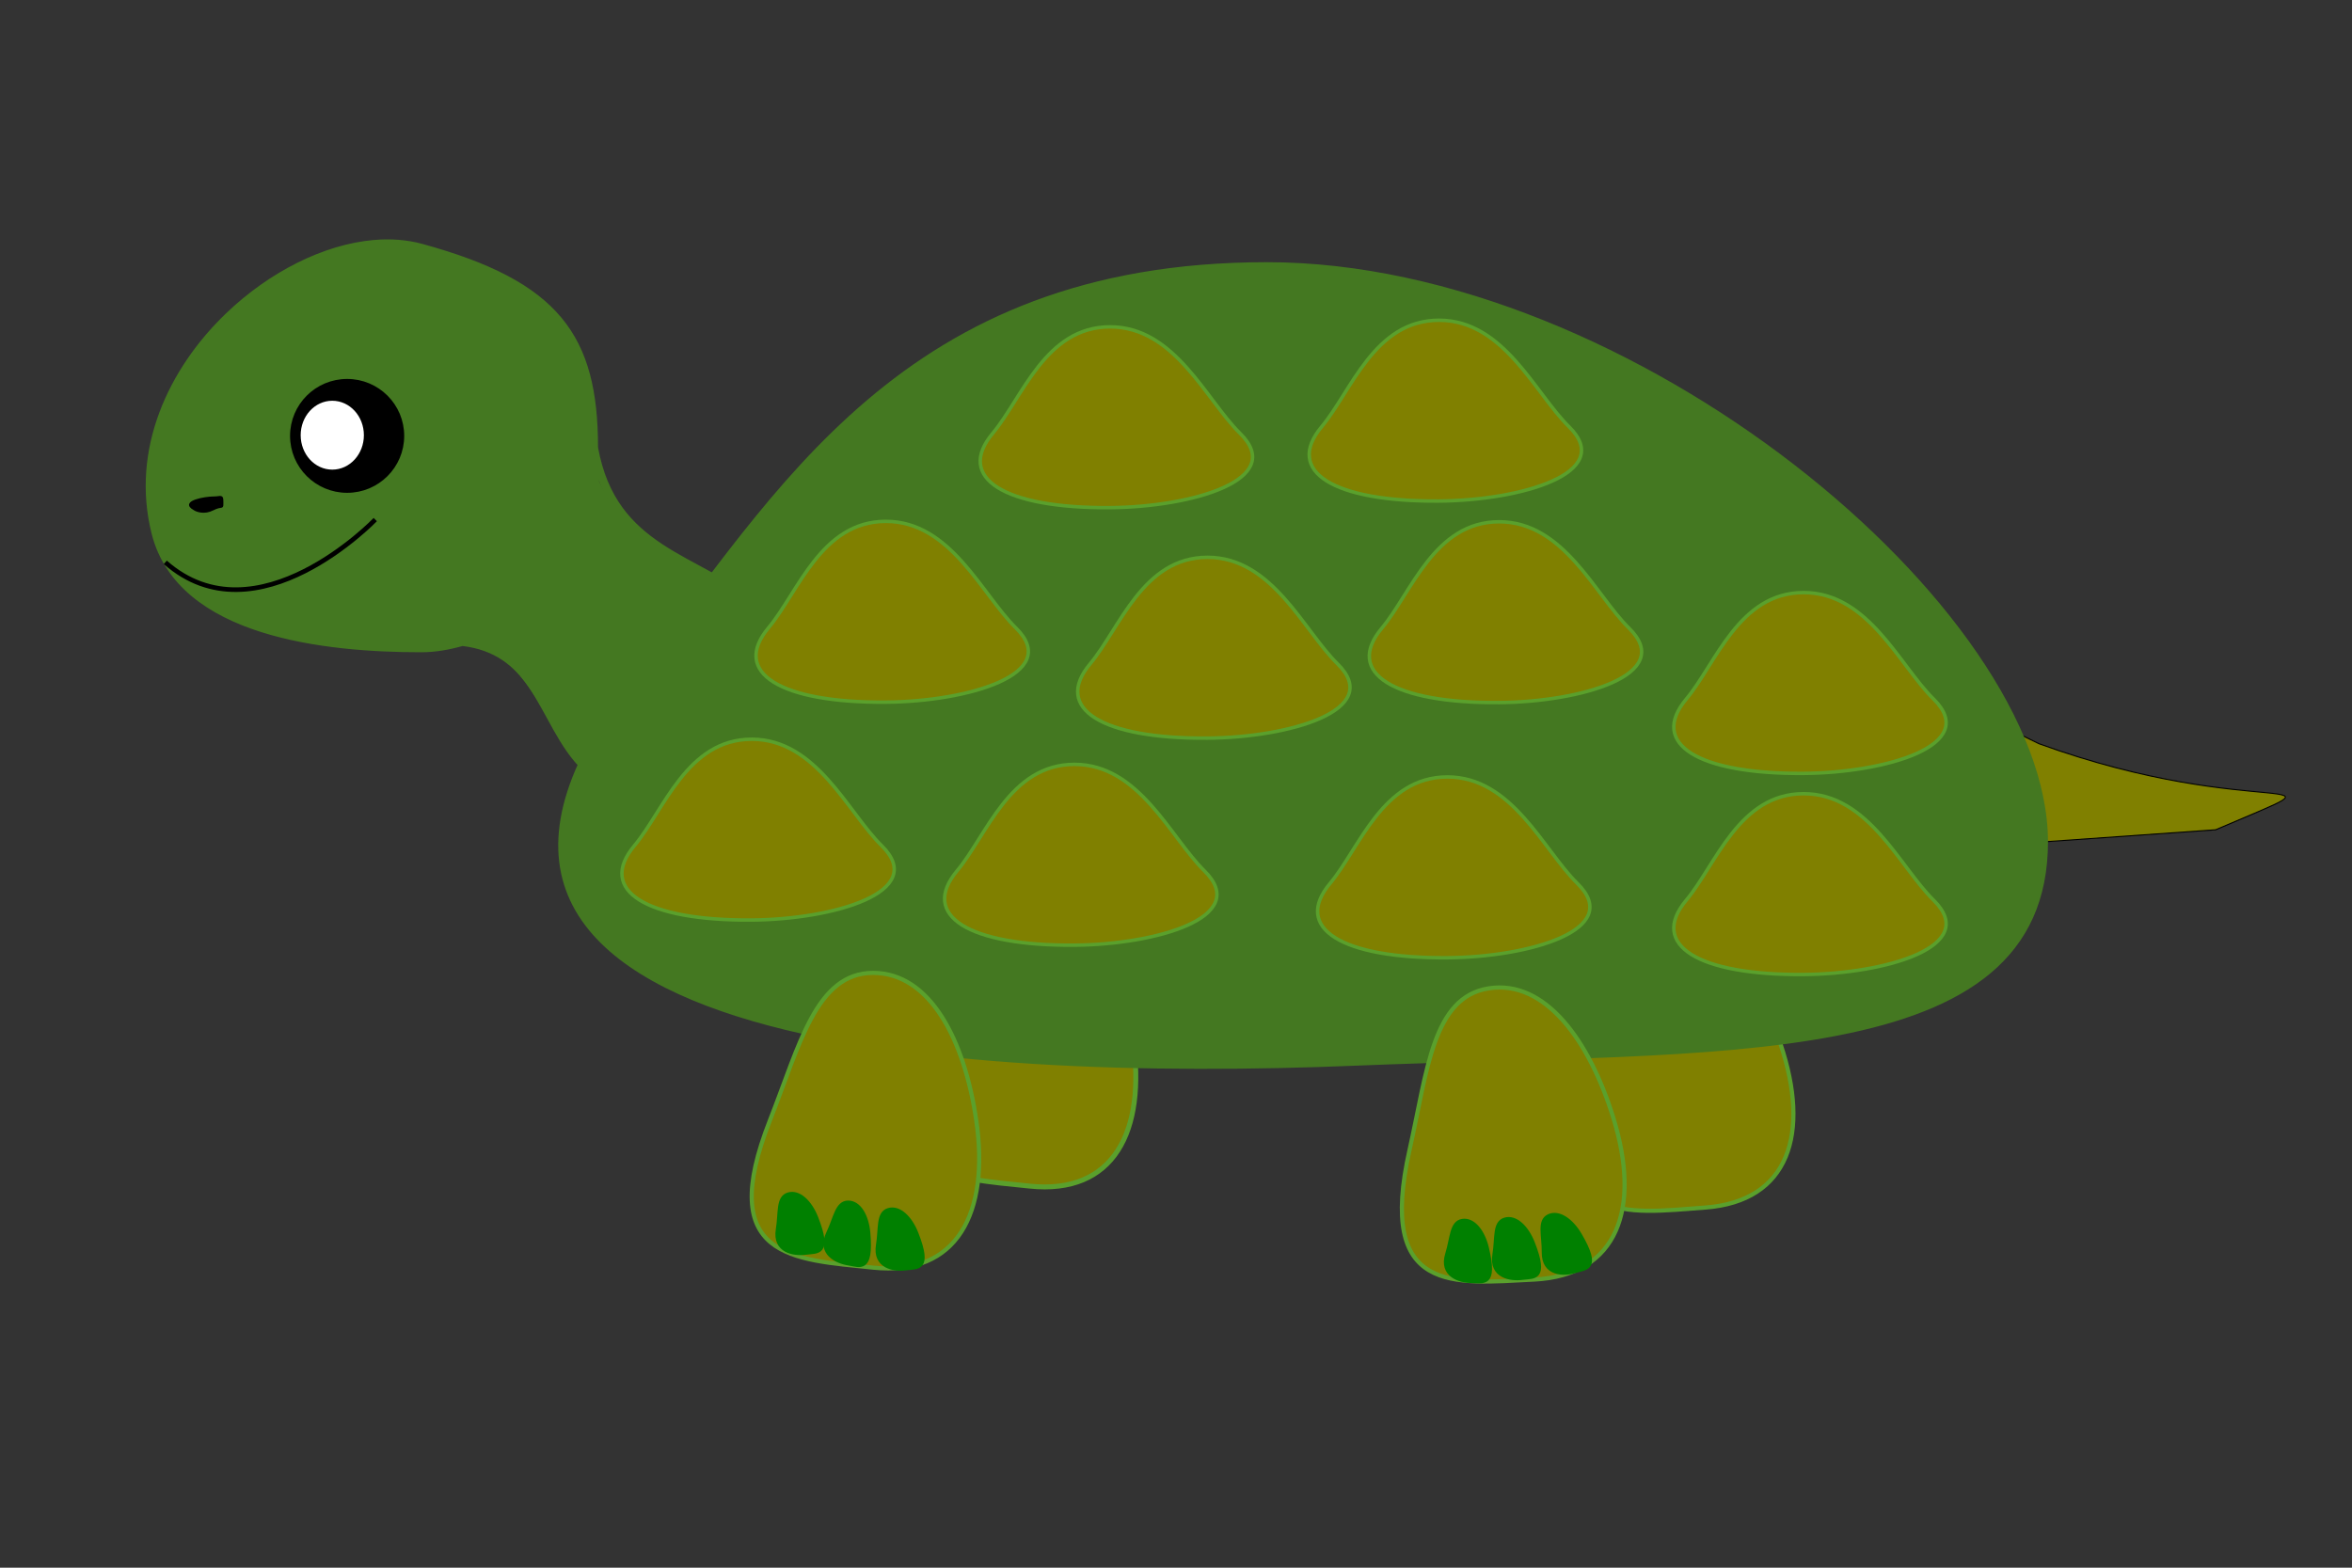 <?xml version="1.0" encoding="UTF-8" standalone="no"?>
<!-- Created with Inkscape (http://www.inkscape.org/) -->

<svg
   xmlns:dc="http://purl.org/dc/elements/1.1/"
   xmlns:cc="http://creativecommons.org/ns#"
   xmlns:rdf="http://www.w3.org/1999/02/22-rdf-syntax-ns#"
   xmlns:svg="http://www.w3.org/2000/svg"
   xmlns="http://www.w3.org/2000/svg"
   xmlns:sodipodi="http://sodipodi.sourceforge.net/DTD/sodipodi-0.dtd"
   xmlns:inkscape="http://www.inkscape.org/namespaces/inkscape"
   width="300mm"
   height="200mm"
   viewBox="0 0 300 200"
   version="1.1"
   id="svg4533"
   sodipodi:docname="turtle.svg"
   inkscape:version="0.92.0 r15299"
   inkscape:export-filename="C:\Project\Inkspace Images\turtle\turtle.png"
   inkscape:export-xdpi="90"
   inkscape:export-ydpi="90">
  <rect x="0" y="0" width="300" height="200" fill="#333333" stroke="none"/>
  <defs
     id="defs4527" />
  <sodipodi:namedview
     id="base"
     pagecolor="#ffffff"
     bordercolor="#666666"
     borderopacity="1.0"
     inkscape:pageopacity="0.0"
     inkscape:pageshadow="2"
     inkscape:zoom="0.98994949"
     inkscape:cx="366.49698"
     inkscape:cy="439.88406"
     inkscape:document-units="mm"
     inkscape:current-layer="layer1"
     showgrid="false"
     inkscape:window-width="1366"
     inkscape:window-height="705"
     inkscape:window-x="-8"
     inkscape:window-y="-8"
     inkscape:window-maximized="1" />
  <g
     inkscape:label="Layer 1"
     inkscape:groupmode="layer"
     id="layer1"
     transform="translate(0,-97)">
    <path
       style="fill:#808000;stroke:#000000;stroke-width:0.132;stroke-miterlimit:4;stroke-dasharray:none;stroke-opacity:1"
       inkscape:transform-center-x="-0.87783072"
       inkscape:transform-center-y="-5.4885269"
       d="m 282.604,202.86 -21.646,1.52 -15.209,-5.041 3.069,-12.945 v 0 l 11.262,5.489 c 28.17,10.215 41.581,2.785 22.524,10.977 z"
       id="path4514"
       inkscape:connector-curvature="0"
       sodipodi:nodetypes="ccccccc" />
    <path
       style="fill:#808000;fill-opacity:1;stroke:#5aa02c;stroke-width:0.529;stroke-miterlimit:4;stroke-dasharray:none;stroke-opacity:1"
       d="m 227.117,230.22 c 3.804,11.339 1.122,20.042 -9.612,20.836 -10.243,0.758 -19.994,2.446 -16.282,-16.17 2.018,-10.119 2.462,-19.548 9.612,-20.836 7.151,-1.289 12.983,6.335 16.282,16.17 z"
       id="path5101-08"
       inkscape:connector-curvature="0"
       sodipodi:nodetypes="sssss" />
    <path
       style="fill:#808000;fill-opacity:1;stroke:#5aa02c;stroke-width:0.629;stroke-miterlimit:4;stroke-dasharray:none;stroke-opacity:1"
       d="m 144.496,229.518 c 1.732,11.834 -2.45,19.923 -13.156,18.801 -10.215,-1.071 -20.111,-1.139 -13.156,-18.801 3.78,-9.6 5.89,-18.801 13.156,-18.801 7.266,-1e-5 11.653,8.537 13.156,18.801 z"
       id="path5101-6"
       inkscape:connector-curvature="0"
       sodipodi:nodetypes="sssss" />
    <path
       style="fill:#447821;stroke:#447821;stroke-width:0.529;stroke-miterlimit:4;stroke-dasharray:none;stroke-opacity:1"
       d="m 260.958,204.38 c 0,29.413 -41.539,26.402 -88.03,28.31 -50.899,2.089 -128.843,-2.353 -91.81,-49.477 18.174,-23.126 33.94,-52.5 80.471,-52.5 46.53,1e-5 99.37,44.254 99.37,73.667 z"
       id="path5080"
       inkscape:connector-curvature="0"
       sodipodi:nodetypes="sssss" />
    <path
       style="color:#000000;font-style:normal;font-variant:normal;font-weight:normal;font-stretch:normal;font-size:medium;line-height:normal;font-family:sans-serif;font-variant-ligatures:normal;font-variant-position:normal;font-variant-caps:normal;font-variant-numeric:normal;font-variant-alternates:normal;font-feature-settings:normal;text-indent:0;text-align:start;text-decoration:none;text-decoration-line:none;text-decoration-style:solid;text-decoration-color:#000000;letter-spacing:normal;word-spacing:normal;text-transform:none;writing-mode:lr-tb;direction:ltr;text-orientation:mixed;dominant-baseline:auto;baseline-shift:baseline;text-anchor:start;white-space:normal;shape-padding:0;clip-rule:nonzero;display:inline;overflow:visible;visibility:visible;opacity:1;isolation:auto;mix-blend-mode:normal;color-interpolation:sRGB;color-interpolation-filters:linearRGB;solid-color:#000000;solid-opacity:1;vector-effect:none;fill:#447821;fill-opacity:1;fill-rule:nonzero;stroke:#447821;stroke-width:0.588;stroke-linecap:butt;stroke-linejoin:miter;stroke-miterlimit:4;stroke-dasharray:none;stroke-dashoffset:0;stroke-opacity:1;color-rendering:auto;image-rendering:auto;shape-rendering:auto;text-rendering:auto;enable-background:accumulate"
       d="m 47.737,127.908 c -6.321,0.537 -13.225,4.028 -18.7,9.281 -7.3,7.005 -12.078,17.204 -9.411,27.828 1.634,6.511 7.165,10.242 13.748,12.333 6.583,2.091 14.257,2.569 20.342,2.569 1.825,0 3.571,-0.325 5.269,-0.804 4.296,0.512 6.811,2.635 8.715,5.419 2.332,3.41 3.835,7.704 6.92,10.619 l 0.387,-0.445 c -2.943,-2.781 -4.441,-7.019 -6.837,-10.521 -1.778,-2.599 -4.105,-4.762 -7.856,-5.55 0.694,-0.25 1.418,-0.422 2.08,-0.746 2.667,-1.306 5.066,-3.195 7.079,-5.528 0.922,-1.068 1.984,-1.117 3.074,-1.276 0.545,-0.08 1.095,-0.185 1.595,-0.492 0.5,-0.307 0.929,-0.817 1.225,-1.628 0.592,-1.621 0.723,-4.418 0.734,-7.284 0.008,-2.047 -0.047,-3.723 -0.083,-5.377 1.504,5.332 4.475,8.542 7.977,10.862 3.964,2.627 8.48,4.331 12.04,7.361 l 0.366,-0.465 c -3.662,-3.117 -8.207,-4.825 -12.097,-7.403 -3.889,-2.577 -7.133,-5.983 -8.319,-12.557 -0.001,-7.043 -1.203,-12.306 -4.597,-16.383 -3.402,-4.087 -8.96,-6.953 -17.6,-9.321 -1.903,-0.522 -3.945,-0.673 -6.052,-0.494 z m 0.043,0.609 c 2.052,-0.178 4.032,-0.037 5.863,0.465 8.588,2.354 14.025,5.185 17.311,9.133 3.286,3.947 4.463,9.041 4.459,16.04 -0.001,1.773 0.128,4.681 0.117,7.527 -0.011,2.846 -0.179,5.645 -0.7,7.071 -0.26,0.713 -0.59,1.089 -0.979,1.327 -0.388,0.238 -0.854,0.335 -1.381,0.412 -1.054,0.154 -2.356,0.232 -3.423,1.468 -1.965,2.276 -4.303,4.117 -6.896,5.388 -1.041,0.51 -2.151,0.856 -3.267,1.174 -0.957,-0.108 -1.885,-0.246 -3.023,-0.177 l 0.032,0.6 c 0.265,-0.016 0.446,0.043 0.7,0.038 -0.951,0.148 -1.89,0.337 -2.876,0.337 -6.056,0 -13.688,-0.482 -20.174,-2.542 -6.487,-2.06 -11.791,-5.667 -13.359,-11.912 -2.602,-10.364 2.057,-20.338 9.245,-27.235 5.391,-5.172 12.196,-8.579 18.351,-9.113 z"
       id="path5088"
       inkscape:connector-curvature="0" />
    <path
       style="fill:#447821;fill-opacity:1;stroke:#447821;stroke-width:0.84;stroke-miterlimit:4;stroke-dasharray:none;stroke-opacity:1"
       d="m 42.894,178.526 c -7.58,-0.918 -14.802,-3.648 -18.499,-6.995 -1.012,-0.916 -2.279,-2.724 -3.048,-4.35 -1.134,-2.399 -1.341,-3.355 -1.502,-6.946 -0.389,-8.679 3.398,-16.848 10.84,-23.383 8.232,-7.228 16.706,-9.52 25.511,-6.897 10.562,3.145 16.41,8.283 18.32,16.093 0.726,2.97 0.958,19.016 0.312,21.595 -0.532,2.125 -0.555,2.148 -2.783,2.714 -1.742,0.443 -2.776,1.082 -4.607,2.847 -3.211,3.095 -6.825,4.939 -9.679,4.939 -1.209,0 -2.198,0.193 -2.198,0.429 0,0.514 -8.29,0.485 -12.667,-0.045 z"
       id="path5095"
       inkscape:connector-curvature="0" />
    <path
       style="fill:#447821;fill-opacity:1;stroke:#447821;stroke-width:0.84;stroke-miterlimit:4;stroke-dasharray:none;stroke-opacity:1"
       d="m 72.891,192.592 c -0.437,-0.648 -1.835,-2.936 -3.105,-5.084 -2.594,-4.384 -4.683,-6.715 -6.962,-7.764 -0.849,-0.391 -1.544,-0.828 -1.544,-0.971 0,-0.143 0.809,-0.67 1.797,-1.17 0.988,-0.5 3.141,-2.081 4.785,-3.514 2.01,-1.753 3.345,-2.605 4.081,-2.605 2.819,0 3.735,-2.194 3.755,-9 l 0.013,-4.5 1.296,2.488 c 1.712,3.286 5.146,6.506 9.414,8.829 1.908,1.039 3.533,1.94 3.61,2.003 0.077,0.063 -3.315,4.87 -7.538,10.682 -4.223,5.812 -7.779,10.841 -7.903,11.176 -0.334,0.905 -0.812,0.744 -1.698,-0.57 z"
       id="path5097"
       inkscape:connector-curvature="0"
       inkscape:transform-center-x="33.261861"
       inkscape:transform-center-y="51.295868" />
    <path
       style="fill:#808000;fill-opacity:1;stroke:#5aa02c;stroke-width:0.529;stroke-miterlimit:4;stroke-dasharray:none;stroke-opacity:1"
       d="m 124.521,239.919 c 1.732,11.834 -2.45,19.923 -13.156,18.801 -10.215,-1.071 -20.111,-1.139 -13.156,-18.801 3.78,-9.6 5.89,-18.801 13.156,-18.801 7.266,-1e-5 11.653,8.537 13.156,18.801 z"
       id="path5101"
       inkscape:connector-curvature="0"
       sodipodi:nodetypes="sssss" />
    <path
       style="fill:#008000;fill-opacity:1;stroke:#008000;stroke-width:0.529;stroke-miterlimit:4;stroke-dasharray:none;stroke-opacity:1"
       d="m 116.883,254.358 c 1.834,4.682 0.122,4.25 -1.329,4.444 -1.487,0.199 -4.019,-0.17 -3.558,-2.977 0.347,-2.111 -0.02,-4.039 1.329,-4.444 1.35,-0.405 2.777,0.985 3.558,2.977 z"
       id="path5104-4"
       inkscape:connector-curvature="0"
       sodipodi:nodetypes="sssss" />
    <path
       style="fill:#808000;fill-opacity:1;stroke:#5aa02c;stroke-width:0.529;stroke-miterlimit:4;stroke-dasharray:none;stroke-opacity:1"
       d="m 205.793,239.646 c 3.528,11.428 0.635,20.063 -10.116,20.597 -10.258,0.509 -20.047,1.96 -15.884,-16.56 2.263,-10.067 2.936,-19.482 10.116,-20.597 7.18,-1.115 12.825,6.648 15.884,16.56 z"
       id="path5101-0"
       inkscape:connector-curvature="0"
       sodipodi:nodetypes="sssss" />
    <path
       style="fill:#008000;fill-opacity:1;stroke:#008000;stroke-width:0.529;stroke-miterlimit:4;stroke-dasharray:none;stroke-opacity:1"
       d="m 189.645,256.201 c 1.174,4.89 -0.462,4.227 -1.927,4.22 -1.501,-0.007 -3.958,-0.72 -3.116,-3.437 0.633,-2.044 0.534,-4.004 1.927,-4.22 1.392,-0.216 2.616,1.356 3.116,3.437 z"
       id="path5104-7"
       inkscape:connector-curvature="0"
       sodipodi:nodetypes="sssss" />
    <path
       style="fill:#008000;fill-opacity:1;stroke:#008000;stroke-width:0.529;stroke-miterlimit:4;stroke-dasharray:none;stroke-opacity:1"
       d="m 201.519,254.557 c 2.531,4.346 0.773,4.181 -0.632,4.596 -1.439,0.425 -3.997,0.449 -3.972,-2.396 0.019,-2.14 -0.64,-3.988 0.632,-4.596 1.271,-0.607 2.895,0.547 3.972,2.396 z"
       id="path5104-4-2"
       inkscape:connector-curvature="0"
       sodipodi:nodetypes="sssss" />
    <ellipse
       style="fill:#000000;fill-opacity:1;stroke:#000000;stroke-width:0.588;stroke-miterlimit:4;stroke-dasharray:none;stroke-opacity:1.0"
       id="path5166"
       cx="44.277"
       cy="152.608"
       rx="6.986"
       ry="6.97" />
    <ellipse
       style="fill:#ffffff;fill-opacity:1;stroke:#ffffff;stroke-width:0.726;stroke-miterlimit:4;stroke-dasharray:none;stroke-opacity:1"
       id="path5168"
       cx="42.383"
       cy="152.52"
       rx="3.668"
       ry="4.031"
       inkscape:transform-center-x="90.023532"
       inkscape:transform-center-y="9.6735509" />
    <path
       style="fill:none;stroke:#000000;stroke-width:0.588;stroke-linecap:butt;stroke-linejoin:miter;stroke-miterlimit:4;stroke-dasharray:none;stroke-opacity:1"
       d="m 21.086,168.741 c 11.665,10.281 26.779,-5.454 26.78,-5.455"
       id="path5170"
       inkscape:connector-curvature="0"
       sodipodi:nodetypes="cc" />
    <path
       style="fill:#000000;fill-opacity:1;stroke:#000000;stroke-width:0.228;stroke-miterlimit:4;stroke-dasharray:none;stroke-opacity:1"
       d="m 28.377,161.066 c 2e-6,0.98 0.047,0.287 -1.26,0.955 -1.006,0.515 -2.01,0.212 -2.379,-0.059 -1.745,-0.98 1.459,-1.51 2.476,-1.51 1.017,0 1.163,-0.366 1.163,0.614 z"
       id="path5172"
       inkscape:connector-curvature="0"
       sodipodi:nodetypes="cscsc" />
    <path
       style="fill:#808000;fill-opacity:1;stroke:#5aa02c;stroke-width:0.441;stroke-miterlimit:4;stroke-dasharray:none;stroke-opacity:1"
       d="m 158.163,152.277 c 6.043,5.94 -6.235,9.412 -16.571,9.487 -13.473,0.098 -19.754,-3.771 -14.967,-9.487 3.791,-4.526 6.701,-13.579 14.967,-13.579 8.266,0 12.221,9.303 16.571,13.579 z"
       id="path5175"
       inkscape:connector-curvature="0"
       sodipodi:nodetypes="sssss" />
    <path
       style="fill:#808000;fill-opacity:1;stroke:#5aa02c;stroke-width:0.441;stroke-miterlimit:4;stroke-dasharray:none;stroke-opacity:1"
       d="m 200.122,151.434 c 6.043,5.94 -6.235,9.412 -16.571,9.487 -13.473,0.098 -19.754,-3.771 -14.967,-9.487 3.791,-4.526 6.701,-13.579 14.967,-13.579 8.266,0 12.221,9.303 16.571,13.579 z"
       id="path5175-0"
       inkscape:connector-curvature="0"
       sodipodi:nodetypes="sssss" />
    <path
       style="fill:#808000;fill-opacity:1;stroke:#5aa02c;stroke-width:0.441;stroke-miterlimit:4;stroke-dasharray:none;stroke-opacity:1"
       d="m 129.563,177.092 c 6.043,5.94 -6.235,9.412 -16.571,9.487 -13.473,0.098 -19.754,-3.771 -14.967,-9.487 3.791,-4.526 6.701,-13.579 14.967,-13.579 8.266,0 12.221,9.303 16.571,13.579 z"
       id="path5175-08"
       inkscape:connector-curvature="0"
       sodipodi:nodetypes="sssss" />
    <path
       style="fill:#808000;fill-opacity:1;stroke:#5aa02c;stroke-width:0.441;stroke-miterlimit:4;stroke-dasharray:none;stroke-opacity:1"
       d="m 170.593,181.681 c 6.043,5.94 -6.235,9.412 -16.571,9.487 -13.473,0.098 -19.754,-3.771 -14.967,-9.487 3.791,-4.526 6.701,-13.579 14.967,-13.579 8.266,0 12.221,9.303 16.571,13.579 z"
       id="path5175-9"
       inkscape:connector-curvature="0"
       sodipodi:nodetypes="sssss" />
    <path
       style="fill:#808000;fill-opacity:1;stroke:#5aa02c;stroke-width:0.441;stroke-miterlimit:4;stroke-dasharray:none;stroke-opacity:1"
       d="m 207.789,177.145 c 6.043,5.94 -6.235,9.412 -16.571,9.487 -13.473,0.098 -19.754,-3.771 -14.967,-9.487 3.791,-4.526 6.701,-13.579 14.967,-13.579 8.266,0 12.221,9.303 16.571,13.579 z"
       id="path5175-2"
       inkscape:connector-curvature="0"
       sodipodi:nodetypes="sssss" />
    <path
       style="fill:#808000;fill-opacity:1;stroke:#5aa02c;stroke-width:0.441;stroke-miterlimit:4;stroke-dasharray:none;stroke-opacity:1"
       d="m 246.627,186.179 c 6.043,5.94 -6.235,9.412 -16.571,9.487 -13.473,0.098 -19.754,-3.771 -14.967,-9.487 3.791,-4.526 6.701,-13.579 14.967,-13.579 8.266,0 12.221,9.303 16.571,13.579 z"
       id="path5175-7"
       inkscape:connector-curvature="0"
       sodipodi:nodetypes="sssss" />
    <path
       style="fill:#808000;fill-opacity:1;stroke:#5aa02c;stroke-width:0.441;stroke-miterlimit:4;stroke-dasharray:none;stroke-opacity:1"
       d="m 112.457,204.888 c 6.043,5.94 -6.235,9.412 -16.571,9.487 -13.473,0.098 -19.754,-3.771 -14.967,-9.487 3.791,-4.526 6.701,-13.579 14.967,-13.579 8.266,0 12.221,9.303 16.571,13.579 z"
       id="path5175-7-8"
       inkscape:connector-curvature="0"
       sodipodi:nodetypes="sssss" />
    <path
       style="fill:#808000;fill-opacity:1;stroke:#5aa02c;stroke-width:0.441;stroke-miterlimit:4;stroke-dasharray:none;stroke-opacity:1"
       d="m 153.617,208.095 c 6.043,5.94 -6.235,9.412 -16.571,9.487 -13.473,0.098 -19.754,-3.771 -14.967,-9.487 3.791,-4.526 6.701,-13.579 14.967,-13.579 8.266,0 12.221,9.303 16.571,13.579 z"
       id="path5175-7-5"
       inkscape:connector-curvature="0"
       sodipodi:nodetypes="sssss" />
    <path
       style="fill:#808000;fill-opacity:1;stroke:#5aa02c;stroke-width:0.441;stroke-miterlimit:4;stroke-dasharray:none;stroke-opacity:1"
       d="m 201.191,209.699 c 6.043,5.94 -6.235,9.412 -16.571,9.487 -13.473,0.098 -19.754,-3.771 -14.967,-9.487 3.791,-4.526 6.701,-13.579 14.967,-13.579 8.266,0 12.221,9.303 16.571,13.579 z"
       id="path5175-7-3"
       inkscape:connector-curvature="0"
       sodipodi:nodetypes="sssss" />
    <path
       style="fill:#808000;fill-opacity:1;stroke:#5aa02c;stroke-width:0.441;stroke-miterlimit:4;stroke-dasharray:none;stroke-opacity:1"
       d="m 246.627,211.837 c 6.043,5.94 -6.235,9.412 -16.571,9.487 -13.473,0.098 -19.754,-3.771 -14.967,-9.487 3.791,-4.526 6.701,-13.579 14.967,-13.579 8.266,0 12.221,9.303 16.571,13.579 z"
       id="path5175-7-0"
       inkscape:connector-curvature="0"
       sodipodi:nodetypes="sssss" />
    <path
       style="fill:#008000;fill-opacity:1;stroke:#008000;stroke-width:0.529;stroke-miterlimit:4;stroke-dasharray:none;stroke-opacity:1"
       d="m 104.108,252.367 c 1.834,4.682 0.122,4.25 -1.329,4.444 -1.487,0.199 -4.019,-0.17 -3.558,-2.977 0.347,-2.111 -0.02,-4.039 1.329,-4.444 1.35,-0.405 2.777,0.985 3.558,2.977 z"
       id="path5104-4-28"
       inkscape:connector-curvature="0"
       sodipodi:nodetypes="sssss" />
    <path
       style="fill:#008000;fill-opacity:1;stroke:#008000;stroke-width:0.529;stroke-miterlimit:4;stroke-dasharray:none;stroke-opacity:1"
       d="m 110.749,254.287 c 0.439,5.01 -1.082,4.112 -2.53,3.889 -1.483,-0.229 -3.808,-1.297 -2.573,-3.86 0.929,-1.928 1.12,-3.881 2.53,-3.889 1.409,-0.008 2.387,1.728 2.573,3.86 z"
       id="path5104-4-8"
       inkscape:connector-curvature="0"
       sodipodi:nodetypes="sssss" />
    <path
       style="fill:#008000;fill-opacity:1;stroke:#008000;stroke-width:0.529;stroke-miterlimit:4;stroke-dasharray:none;stroke-opacity:1"
       d="m 195.509,255.574 c 1.834,4.682 0.122,4.25 -1.329,4.444 -1.487,0.199 -4.019,-0.17 -3.558,-2.977 0.347,-2.111 -0.02,-4.039 1.329,-4.444 1.35,-0.405 2.777,0.985 3.558,2.977 z"
       id="path5104-4-3"
       inkscape:connector-curvature="0"
       sodipodi:nodetypes="sssss" />
  </g>
</svg>
